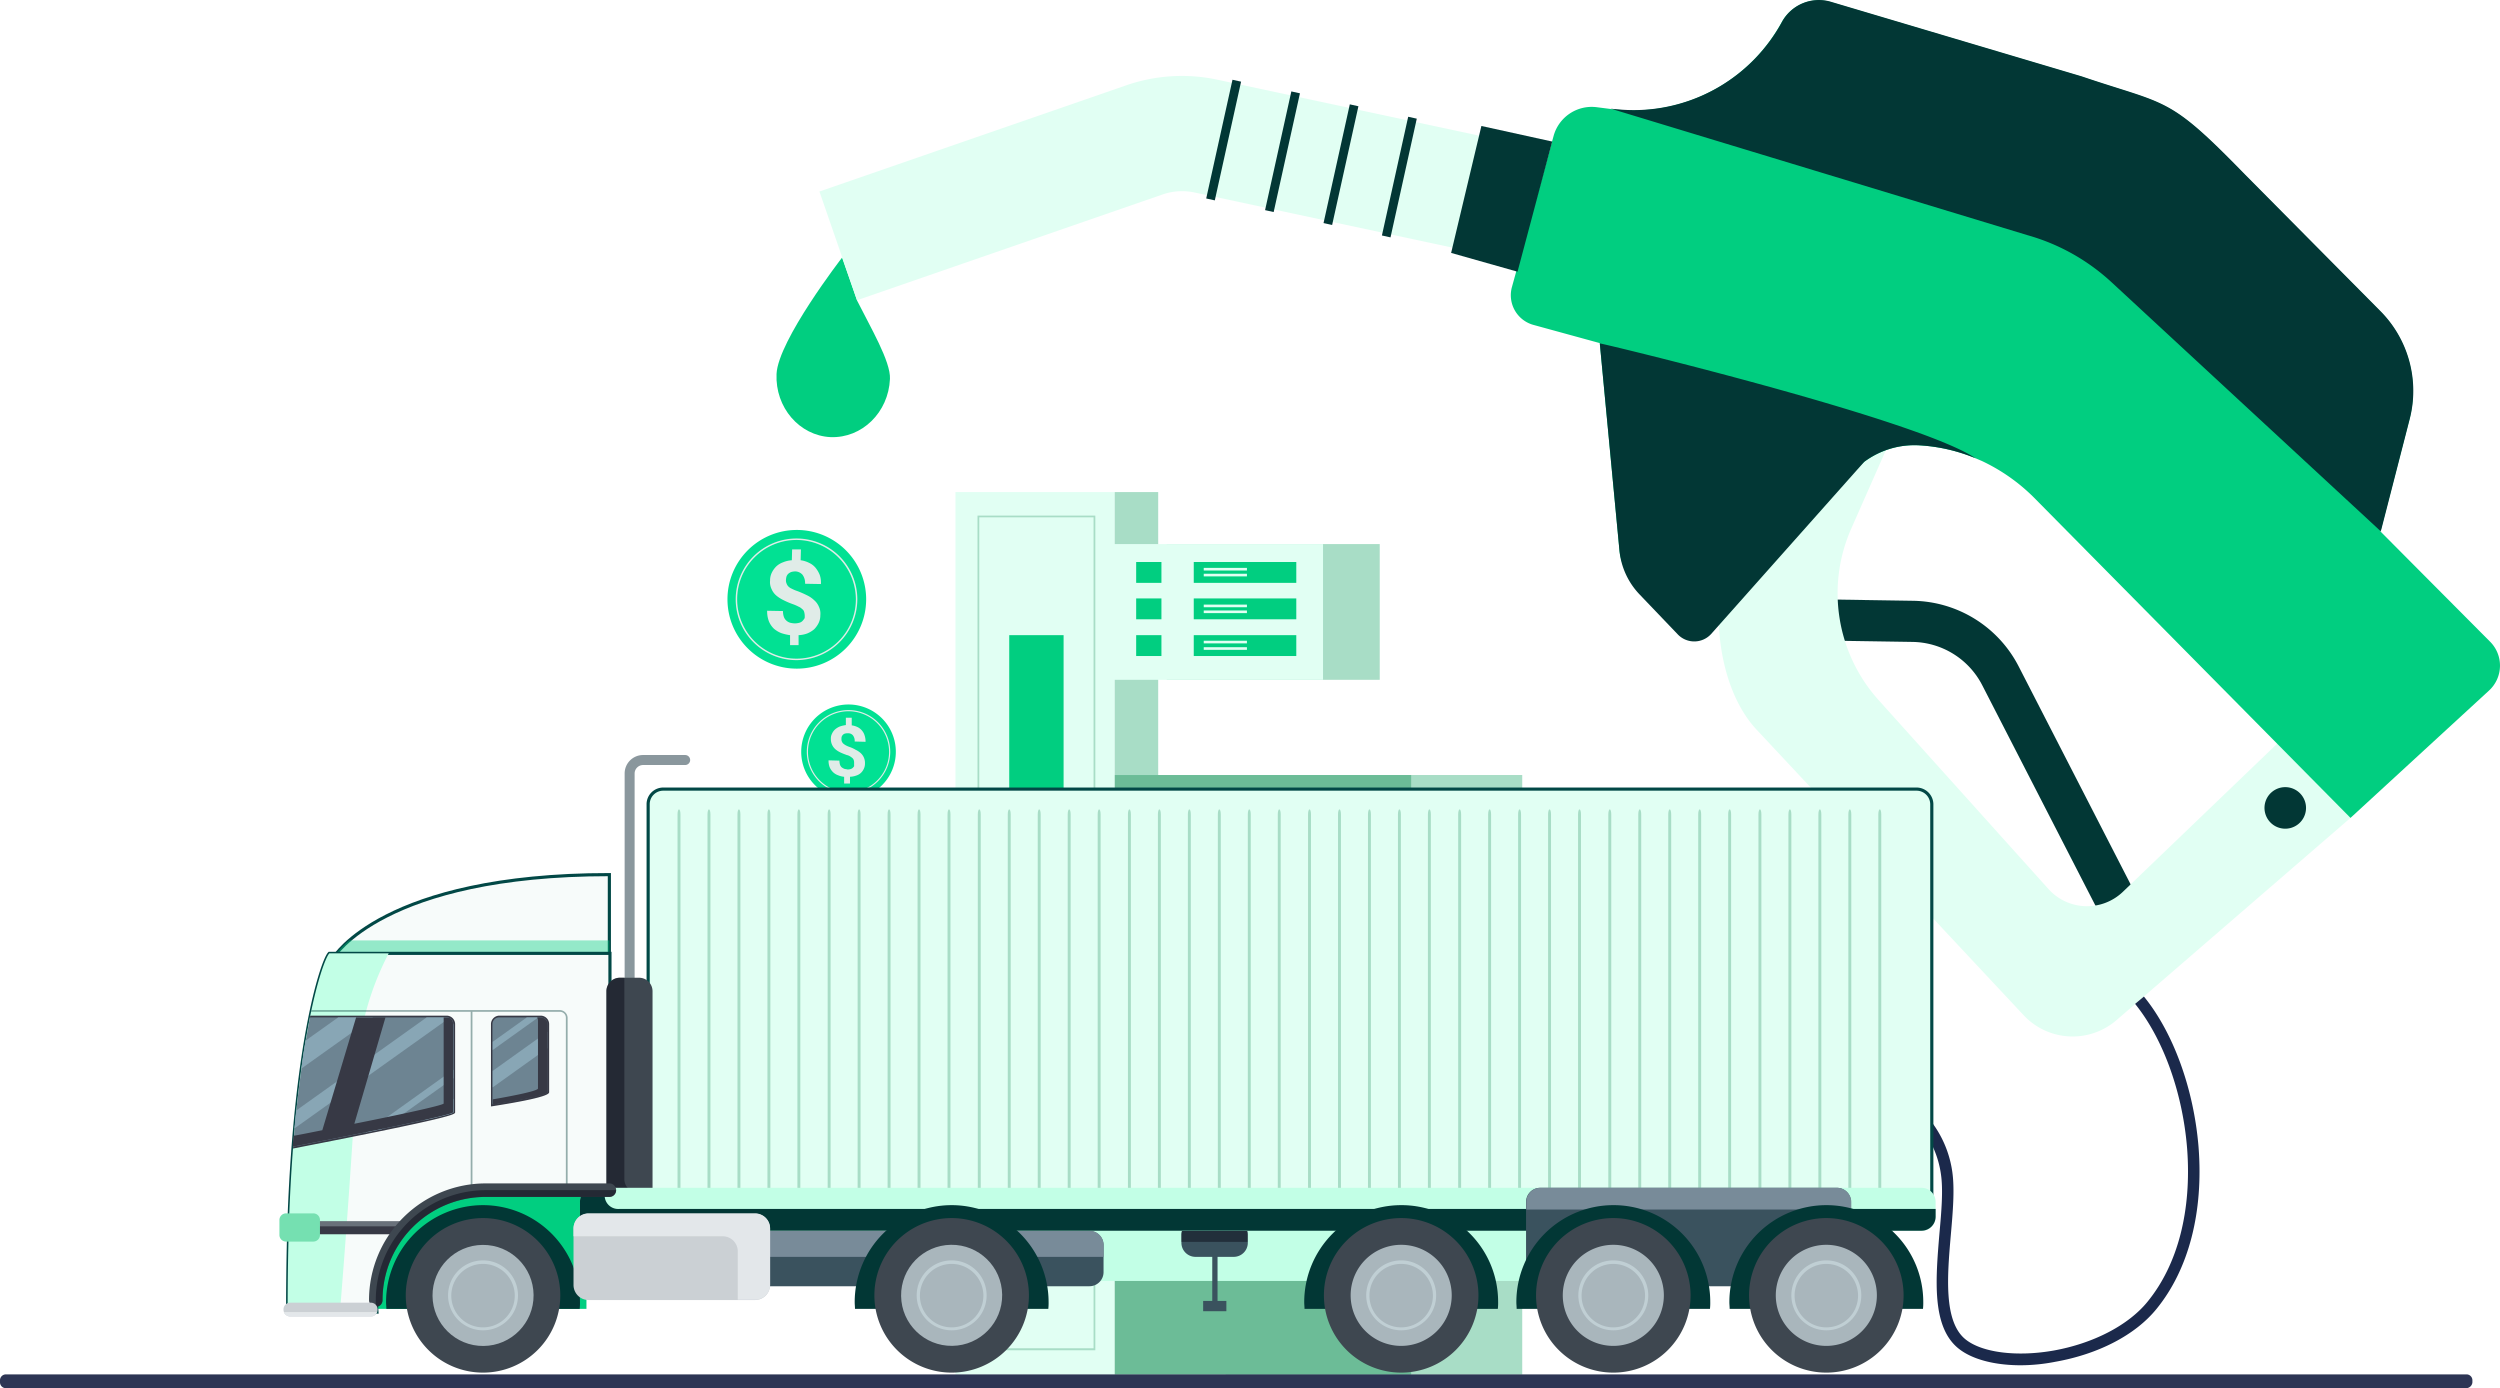 <svg xmlns="http://www.w3.org/2000/svg" width="791.46" height="439.479" viewBox="0 0 791.46 439.479">
  <g id="Slash_Your_Fuel_Costs_Dramatically" data-name="Slash Your Fuel Costs Dramatically" transform="translate(-114 -303.921)">
    <g id="Group_921" data-name="Group 921" transform="translate(416.487 459.703)">
      <g id="Group_920" data-name="Group 920" transform="translate(0)">
        <rect id="Rectangle_327" data-name="Rectangle 327" width="93.853" height="189.845" transform="translate(85.574 89.574)" fill="#a8ddc6"/>
        <rect id="Rectangle_328" data-name="Rectangle 328" width="50.414" height="279.419" fill="#e1fff3"/>
        <rect id="Rectangle_329" data-name="Rectangle 329" width="93.853" height="189.845" transform="translate(50.414 89.574)" fill="#6cbc97"/>
        <rect id="Rectangle_330" data-name="Rectangle 330" width="13.766" height="89.574" transform="translate(50.414)" fill="#a8ddc6"/>
        <rect id="Rectangle_331" data-name="Rectangle 331" width="67.436" height="42.973" transform="translate(66.878 16.464)" fill="#a8ddc6"/>
        <rect id="Rectangle_332" data-name="Rectangle 332" width="67.436" height="42.973" transform="translate(48.926 16.464)" fill="#e1fff3"/>
        <rect id="Rectangle_333" data-name="Rectangle 333" width="32.462" height="6.604" transform="translate(75.436 22.138)" fill="#01ce80"/>
        <rect id="Rectangle_334" data-name="Rectangle 334" width="7.999" height="6.604" transform="translate(57.205 22.138)" fill="#01ce80"/>
        <rect id="Rectangle_335" data-name="Rectangle 335" width="7.999" height="6.604" transform="translate(57.205 33.672)" fill="#01ce80"/>
        <rect id="Rectangle_336" data-name="Rectangle 336" width="7.999" height="6.604" transform="translate(57.205 45.299)" fill="#01ce80"/>
        <rect id="Rectangle_337" data-name="Rectangle 337" width="32.462" height="6.604" transform="translate(75.436 33.672)" fill="#01ce80"/>
        <rect id="Rectangle_338" data-name="Rectangle 338" width="32.462" height="6.604" transform="translate(75.436 45.299)" fill="#01ce80"/>
        <rect id="Rectangle_339" data-name="Rectangle 339" width="17.208" height="86.504" transform="translate(17.022 45.299)" fill="#01ce80"/>
        <g id="Group_919" data-name="Group 919" transform="translate(6.976 7.441)">
          <path id="Path_2387" data-name="Path 2387" d="M484,743.657H446.7V479.4H484Zm-36.741-.651h36.183V479.958H447.258Z" transform="translate(-446.7 -479.4)" fill="#a8ddc6"/>
        </g>
      </g>
      <rect id="Rectangle_340" data-name="Rectangle 340" width="13.673" height="0.837" transform="translate(78.598 23.998)" fill="#e1fff3"/>
      <rect id="Rectangle_341" data-name="Rectangle 341" width="13.673" height="0.837" transform="translate(78.598 25.858)" fill="#e1fff3"/>
      <rect id="Rectangle_342" data-name="Rectangle 342" width="13.673" height="0.837" transform="translate(78.598 35.625)" fill="#e1fff3"/>
      <rect id="Rectangle_343" data-name="Rectangle 343" width="13.673" height="0.837" transform="translate(78.598 37.485)" fill="#e1fff3"/>
      <rect id="Rectangle_344" data-name="Rectangle 344" width="13.673" height="0.837" transform="translate(78.598 49.112)" fill="#e1fff3"/>
      <rect id="Rectangle_345" data-name="Rectangle 345" width="13.673" height="0.837" transform="translate(78.598 47.066)" fill="#e1fff3"/>
    </g>
    <g id="Group_926" data-name="Group 926" transform="translate(359.82 303.921)">
      <path id="Path_2388" data-name="Path 2388" d="M378.3,428.434c.465-10.6,20.742-36.834,20.742-36.834s4.651,13.3,4.744,13.58c4.186,8.371,10.7,19.347,10.418,24.835-.465,10.6-8.836,18.789-18.789,18.417C385.554,447.967,377.833,439.038,378.3,428.434Z" transform="translate(-378.279 -310.045)" fill="#01ce80"/>
      <g id="Group_925" data-name="Group 925" transform="translate(13.6)">
        <g id="Group_923" data-name="Group 923" transform="translate(0 24.04)">
          <g id="Group_922" data-name="Group 922">
            <path id="Path_2389" data-name="Path 2389" d="M404.806,400.769,392.9,366.353l97.015-33.579a53.844,53.844,0,0,1,29.207-1.767l104.829,22.417-7.627,35.625L511.495,366.632a18.919,18.919,0,0,0-9.674.558Z" transform="translate(-392.9 -329.766)" fill="#e1fff3"/>
          </g>
        </g>
        <g id="Group_924" data-name="Group 924" transform="translate(310.3 189.639)">
          <path id="Path_2390" data-name="Path 2390" d="M821,606.49l-36.648-71.343a25.244,25.244,0,0,0-22.231-13.766l-35.625-.558.186-13.022,35.625.558a38.254,38.254,0,0,1,33.579,20.835l36.648,71.343Z" transform="translate(-726.5 -507.8)" fill="#023735"/>
        </g>
        <path id="Path_2391" data-name="Path 2391" d="M898.978,573.395l-74.04,63.995a21.234,21.234,0,0,1-29.486-1.581L710.993,545.49c-17.58-18.789-15.906-63.53,4.651-78.877L752.85,454.8l-11.906,26.975A50.607,50.607,0,0,0,749.5,536l53.856,59.9a16.413,16.413,0,0,0,23.626.837L876,549.676Z" transform="translate(-414.274 -314.459)" fill="#e1fff3"/>
        <path id="Path_2392" data-name="Path 2392" d="M885.539,575.243a6.577,6.577,0,1,1,2.6,8.93A6.59,6.59,0,0,1,885.539,575.243Z" transform="translate(-427.251 -322.633)" fill="#023735"/>
        <path id="Path_2393" data-name="Path 2393" d="M937.851,522.588l-43.81,40.276L793.863,461.477a58.576,58.576,0,0,0-16.557-11.627l-1.953-.837h0a54.445,54.445,0,0,0-17.673-4.093,26.69,26.69,0,0,0-17.58,5.209l-54.693,50.042-15.161-9.581a16.87,16.87,0,0,1-7.627-12.371l-6.232-65.669-21.021-5.767a9.738,9.738,0,0,1-6.79-12l13.208-47.9a12.518,12.518,0,0,1,13.58-9.023l4.372.558a63.069,63.069,0,0,0,7.162.465,53.56,53.56,0,0,0,47.066-27.9A13.308,13.308,0,0,1,729.4,304.56l79.435,23.626c27.44,9.3,27.254,5.953,51.624,30.974l42.88,43.252a35.843,35.843,0,0,1,9.3,34.509l-9.115,35.253,34.6,34.788A10.715,10.715,0,0,1,937.851,522.588Z" transform="translate(-409.337 -303.928)" fill="#01ce80"/>
        <path id="Path_2394" data-name="Path 2394" d="M906.18,471.516l-.186.558.558.558-85.76-79.342a65.239,65.239,0,0,0-26.509-14.882L662.2,338.317a63.071,63.071,0,0,0,7.162.465,53.56,53.56,0,0,0,47.066-27.9,13.308,13.308,0,0,1,15.441-6.418L811.3,328.086c27.44,9.3,27.254,5.953,51.624,30.974l42.88,43.252a35.843,35.843,0,0,1,9.3,34.509Z" transform="translate(-411.709 -303.921)" fill="#023735"/>
        <path id="Path_2395" data-name="Path 2395" d="M617.481,346.8l22.417,4.93-10.976,41.206L607.9,386.983Z" transform="translate(-407.917 -306.916)" fill="#023735"/>
        <rect id="Rectangle_346" data-name="Rectangle 346" width="2.79" height="38.508" transform="matrix(0.976, 0.216, -0.216, 0.976, 186.389, 36.966)" fill="#023735"/>
        <rect id="Rectangle_347" data-name="Rectangle 347" width="2.79" height="38.508" transform="matrix(0.976, 0.216, -0.216, 0.976, 167.906, 33.037)" fill="#023735"/>
        <rect id="Rectangle_348" data-name="Rectangle 348" width="2.79" height="38.508" transform="matrix(0.976, 0.216, -0.216, 0.976, 149.399, 28.943)" fill="#023735"/>
        <rect id="Rectangle_349" data-name="Rectangle 349" width="2.79" height="38.508" transform="matrix(0.976, 0.216, -0.216, 0.976, 130.766, 25.25)" fill="#023735"/>
        <path id="Path_2396" data-name="Path 2396" d="M777.467,457.169a54.445,54.445,0,0,0-17.673-4.093,26.69,26.69,0,0,0-17.58,5.209l-48.461,54.507a7.226,7.226,0,0,1-10.511.186l-12.185-12.743a23.323,23.323,0,0,1-6.325-13.766L658.5,420.8C658.593,420.614,758.957,444.7,777.467,457.169Z" transform="translate(-411.451 -312.084)" fill="#023735"/>
      </g>
    </g>
    <g id="Group_939" data-name="Group 939" transform="translate(343.283 471.702)">
      <g id="Group_930" data-name="Group 930" transform="translate(1.023)">
        <g id="Group_929" data-name="Group 929">
          <path id="Path_2397" data-name="Path 2397" d="M361.6,506.252A21.952,21.952,0,1,1,383.552,528.2,21.933,21.933,0,0,1,361.6,506.252Z" transform="translate(-361.6 -484.3)" fill="#01e193"/>
          <g id="Group_927" data-name="Group 927" transform="translate(2.604 2.697)">
            <path id="Path_2398" data-name="Path 2398" d="M383.654,525.708a19.254,19.254,0,1,1,19.254-19.254A19.293,19.293,0,0,1,383.654,525.708Zm0-38.043a18.789,18.789,0,1,0,18.789,18.789A18.856,18.856,0,0,0,383.654,487.665Z" transform="translate(-364.4 -487.2)" fill="#e0ece8"/>
          </g>
          <g id="Group_928" data-name="Group 928" transform="translate(12.557 6.139)">
            <path id="Path_2399" data-name="Path 2399" d="M387.006,511.922a4.712,4.712,0,0,0-.186-1.209,1.573,1.573,0,0,0-.651-.93,3.344,3.344,0,0,0-1.116-.744,14.754,14.754,0,0,0-1.674-.744,23.427,23.427,0,0,1-3.07-1.3,11.122,11.122,0,0,1-2.325-1.488,5.546,5.546,0,0,1-1.488-2.046,5.02,5.02,0,0,1-.465-2.7,5.538,5.538,0,0,1,.558-2.511,7.449,7.449,0,0,1,1.4-1.953,6.3,6.3,0,0,1,2.139-1.3,8.768,8.768,0,0,1,2.79-.651l.093-3.442h2.79l-.093,3.442a8.322,8.322,0,0,1,2.7.837,5.768,5.768,0,0,1,2.046,1.581,8.8,8.8,0,0,1,1.3,2.232,7.238,7.238,0,0,1,.372,2.883l-5.023-.093a4.269,4.269,0,0,0-.837-2.883,3.156,3.156,0,0,0-2.232-1.023,4.848,4.848,0,0,0-1.3.186,3.1,3.1,0,0,0-.93.558,2.2,2.2,0,0,0-.558.837,4.668,4.668,0,0,0-.186,1.116,2.359,2.359,0,0,0,.186,1.116,2.479,2.479,0,0,0,.558.93,3.345,3.345,0,0,0,1.116.744,11.232,11.232,0,0,0,1.767.744,31.369,31.369,0,0,1,2.977,1.3,8.53,8.53,0,0,1,2.325,1.581,5.546,5.546,0,0,1,1.488,2.046,5.019,5.019,0,0,1,.465,2.7,5.538,5.538,0,0,1-.558,2.511,7.447,7.447,0,0,1-1.4,1.953,8.225,8.225,0,0,1-2.139,1.3,8.753,8.753,0,0,1-2.79.558v3.163h-2.7v-3.163a15.144,15.144,0,0,1-2.79-.651,8.133,8.133,0,0,1-2.325-1.4,6.87,6.87,0,0,1-1.581-2.325,9.012,9.012,0,0,1-.558-3.349l5.023.093a5.227,5.227,0,0,0,.279,1.86,2.833,2.833,0,0,0,.837,1.209,3.064,3.064,0,0,0,1.209.651,7.185,7.185,0,0,0,1.4.186,5.629,5.629,0,0,0,1.4-.186,2.217,2.217,0,0,0,1.023-.558,5.11,5.11,0,0,0,.651-.837C387.006,512.759,387.006,512.387,387.006,511.922Z" transform="translate(-375.1 -490.9)" fill="#e0ece8"/>
          </g>
        </g>
      </g>
      <g id="Group_934" data-name="Group 934" transform="translate(24.37 55.251)">
        <g id="Group_933" data-name="Group 933">
          <path id="Path_2400" data-name="Path 2400" d="M386.7,558.675a14.976,14.976,0,1,1,14.976,14.976A14.966,14.966,0,0,1,386.7,558.675Z" transform="translate(-386.7 -543.7)" fill="#01e193"/>
          <g id="Group_931" data-name="Group 931" transform="translate(1.767 1.767)">
            <path id="Path_2401" data-name="Path 2401" d="M401.808,572.016a13.208,13.208,0,1,1,13.208-13.208A13.259,13.259,0,0,1,401.808,572.016Zm0-26.044a12.836,12.836,0,1,0,12.836,12.836A12.862,12.862,0,0,0,401.808,545.972Z" transform="translate(-388.6 -545.6)" fill="#e0ece8"/>
          </g>
          <g id="Group_932" data-name="Group 932" transform="translate(8.65 4.186)">
            <path id="Path_2402" data-name="Path 2402" d="M404.092,562.524a2.575,2.575,0,0,0-.093-.837,1.5,1.5,0,0,0-.372-.651,5.163,5.163,0,0,0-.744-.558,3.1,3.1,0,0,0-1.116-.465c-.744-.279-1.488-.558-2.046-.837a6.621,6.621,0,0,1-1.581-1.023,4.2,4.2,0,0,1-1.4-3.256,3.185,3.185,0,0,1,.372-1.674,4.193,4.193,0,0,1,.93-1.3,5.805,5.805,0,0,1,1.488-.93,10.046,10.046,0,0,1,1.953-.465V548.2h1.86v2.418a6.174,6.174,0,0,1,1.86.558,4.118,4.118,0,0,1,1.4,1.116,4.286,4.286,0,0,1,.837,1.581,6.183,6.183,0,0,1,.279,1.953l-3.442-.093a2.881,2.881,0,0,0-.558-1.953,1.916,1.916,0,0,0-1.581-.651,2.869,2.869,0,0,0-.93.093,1.5,1.5,0,0,0-.651.372,1.947,1.947,0,0,0-.372.558,2.048,2.048,0,0,0-.093.744,1.813,1.813,0,0,0,.093.744,2.332,2.332,0,0,0,.372.651,5.157,5.157,0,0,0,.744.558,7.524,7.524,0,0,0,1.209.558,10.426,10.426,0,0,1,2.046.93,6.622,6.622,0,0,1,1.581,1.023,4.2,4.2,0,0,1,1.4,3.256,3.775,3.775,0,0,1-.372,1.767,4.193,4.193,0,0,1-.93,1.3,3.88,3.88,0,0,1-1.488.837,6.08,6.08,0,0,1-1.953.372v2.139h-1.86V566.9a6.075,6.075,0,0,1-1.86-.465,4.45,4.45,0,0,1-1.581-.93,4.864,4.864,0,0,1-1.116-1.581,5.629,5.629,0,0,1-.372-2.232l3.442.093a4.848,4.848,0,0,0,.186,1.3,1.891,1.891,0,0,0,.558.837,3.768,3.768,0,0,0,.837.465c.279.093.651.093.93.186a2.869,2.869,0,0,0,.93-.093,1.869,1.869,0,0,0,.744-.372,2.468,2.468,0,0,0,.465-.558C404.092,563.083,404.092,562.8,404.092,562.524Z" transform="translate(-396 -548.2)" fill="#e0ece8"/>
          </g>
        </g>
      </g>
      <g id="Group_938" data-name="Group 938" transform="translate(0 99.341)">
        <g id="Group_937" data-name="Group 937">
          <path id="Path_2403" data-name="Path 2403" d="M360.5,601.239a10.139,10.139,0,1,1,10.139,10.139A10.163,10.163,0,0,1,360.5,601.239Z" transform="translate(-360.5 -591.1)" fill="#ffb600"/>
          <g id="Group_935" data-name="Group 935" transform="translate(1.302 1.302)">
            <path id="Path_2404" data-name="Path 2404" d="M370.736,610.173a8.836,8.836,0,1,1,8.836-8.836A8.832,8.832,0,0,1,370.736,610.173Zm0-17.58a8.65,8.65,0,1,0,8.65,8.65A8.694,8.694,0,0,0,370.736,592.593Z" transform="translate(-361.9 -592.5)" fill="#ff9f00"/>
          </g>
          <g id="Group_936" data-name="Group 936" transform="translate(5.674 2.697)">
            <path id="Path_2405" data-name="Path 2405" d="M372.274,603.767a1.18,1.18,0,0,0-.093-.558c-.093-.186-.186-.279-.279-.465a2.031,2.031,0,0,0-.465-.372,5.475,5.475,0,0,1-.744-.372,10.834,10.834,0,0,1-1.4-.558,4.674,4.674,0,0,1-1.116-.744,2.127,2.127,0,0,1-.651-.93,1.774,1.774,0,0,1-.186-1.209,2.21,2.21,0,0,1,.279-1.116,3.339,3.339,0,0,1,.651-.93,3.841,3.841,0,0,1,1.023-.651,2.97,2.97,0,0,1,1.3-.279V594h1.3v1.581a4.6,4.6,0,0,1,1.209.372,3.642,3.642,0,0,1,.93.744,2.217,2.217,0,0,1,.558,1.023,5.49,5.49,0,0,1,.186,1.3H372.46a1.819,1.819,0,0,0-.372-1.3,1.494,1.494,0,0,0-1.023-.465,1.379,1.379,0,0,0-.651.093c-.186.093-.279.186-.465.279-.093.093-.186.279-.279.372a1.011,1.011,0,0,0-.093.465.7.7,0,0,0,.093.465,1.286,1.286,0,0,0,.279.372,2.032,2.032,0,0,0,.465.372c.186.093.465.186.837.372a9.387,9.387,0,0,1,1.4.651,7.761,7.761,0,0,1,1.116.744,2.126,2.126,0,0,1,.651.93,1.774,1.774,0,0,1,.186,1.209,2.575,2.575,0,0,1-.279,1.209,3.34,3.34,0,0,1-.651.93,2.217,2.217,0,0,1-1.023.558,2.971,2.971,0,0,1-1.3.279v1.488h-1.3v-1.488c-.465-.093-.837-.186-1.3-.279a6.939,6.939,0,0,1-1.116-.651,4.131,4.131,0,0,1-.744-1.023,3.856,3.856,0,0,1-.279-1.488h2.325a2.065,2.065,0,0,0,.093.837.854.854,0,0,0,.372.558.8.8,0,0,0,.558.279,1.583,1.583,0,0,0,.651.093,1.379,1.379,0,0,0,.651-.093,2.033,2.033,0,0,0,.465-.279c.093-.093.186-.279.279-.372C372.181,604.139,372.181,603.953,372.274,603.767Z" transform="translate(-366.6 -594)" fill="#ff9f00"/>
          </g>
        </g>
      </g>
    </g>
    <path id="Path_2406" data-name="Path 2406" d="M719.7,663.5a6.6,6.6,0,1,1,6.6,6.6A6.63,6.63,0,0,1,719.7,663.5Z" transform="translate(-42.305 -24.654)" fill="#1b294b" opacity="0.5"/>
    <g id="Group_940" data-name="Group 940" transform="translate(715.625 619.41)">
      <path id="Path_2407" data-name="Path 2407" d="M798.936,759.835c-8.278,0-15.441-1.86-19.719-5.3-8.557-6.883-7.255-21.859-6.046-36.462.651-7.069,1.209-13.859.465-18.789A30.9,30.9,0,0,0,760.8,678.353l1.86-3.163a34.012,34.012,0,0,1,14.6,23.533c.744,5.395.186,12.278-.465,19.626-1.116,12.929-2.418,27.626,4.651,33.3,5.209,4.186,16.185,5.581,27.812,3.535,12.557-2.232,23.719-8,29.765-15.441,9.674-11.813,14.045-29.021,12.557-48.554-1.4-17.58-7.534-34.695-16.464-45.764l2.79-2.325c9.395,11.534,15.813,29.393,17.3,47.717,1.581,20.463-3.07,38.6-13.3,51.159-6.7,8.278-18.417,14.324-32,16.743A57.8,57.8,0,0,1,798.936,759.835Z" transform="translate(-760.8 -643.1)" fill="#1b294b"/>
    </g>
    <g id="Group_945" data-name="Group 945" transform="translate(690.325 629.642)">
      <path id="Path_2408" data-name="Path 2408" d="M750.9,662.844v.744a8.781,8.781,0,0,1-2.139,5.023l-.186.186a8.6,8.6,0,0,1-4.186,2.418c-.279.093-.558.093-.837.186a.839.839,0,0,0-.465.093h-.837a4.532,4.532,0,0,1-1.116-.093h-.186a8.623,8.623,0,0,1-7.348-8.557,10.243,10.243,0,0,1,.186-1.674,9.5,9.5,0,0,1,1.023-2.7,8.642,8.642,0,0,1,7.534-4.372,8.877,8.877,0,0,1,7.627,4.465A11.033,11.033,0,0,1,750.9,662.844Z" transform="translate(-733.6 -654.1)" fill="#1b294b"/>
      <g id="Group_944" data-name="Group 944" transform="translate(0.186 3.369)">
        <g id="Group_943" data-name="Group 943">
          <g id="Group_941" data-name="Group 941" transform="translate(0 1.096)">
            <path id="Path_2409" data-name="Path 2409" d="M740.218,660.76l-.093.279h0v.093h0l-.837,2.325h-.093l-1.581-.558-1.488-.465-.186-.093-1.209-.372-.186-.093-.744-.279a9.5,9.5,0,0,1,1.023-2.7l.651.186.186.093,1.209.372.186.093,1.488.558Z" transform="translate(-733.8 -658.9)" fill="#bad7fd"/>
          </g>
          <g id="Group_942" data-name="Group 942" transform="translate(11.069 14.583)">
            <path id="Path_2410" data-name="Path 2410" d="M752.118,681.957l-2.139-5.86a2.062,2.062,0,0,0-1.581-1.3l-2.7-.372.186-1.023,2.7.372A3.089,3.089,0,0,1,751,675.725l2.139,5.86Z" transform="translate(-745.7 -673.4)" fill="#25468f"/>
          </g>
          <path id="Path_2411" data-name="Path 2411" d="M758.383,680.2l-6.325,4.186a1.7,1.7,0,0,1-2.232-.372l-5.674-7.813c-1.209-1.581-.651-5.023,1.116-6.046l2.977-.558-1.209,1.953a3.793,3.793,0,0,0,.186,4.279l3.535,5.116a1.221,1.221,0,0,0,1.767.279l4.186-3.163Z" transform="translate(-734.478 -658.551)" fill="#99aef9"/>
          <path id="Path_2412" data-name="Path 2412" d="M757.392,680.185a.53.53,0,1,1,.093.744A.563.563,0,0,1,757.392,680.185Z" transform="translate(-735.441 -659.277)" fill="#ff912b"/>
          <path id="Path_2413" data-name="Path 2413" d="M761.9,676.684l-3.721,2.7-6.79-8.743a3.238,3.238,0,0,0-1.209-1.023.325.325,0,0,0-.186-.093h0a5.376,5.376,0,0,0-1.3-.465,2.439,2.439,0,0,0-1.4.186l-4.651,3.349-1.116-.93a1.494,1.494,0,0,1-.465-1.023l.186-5.116-1.581-.651a.753.753,0,0,1-.372-1.023l1.488-3.535a.949.949,0,0,1,1.116-.558l.372.093a1.18,1.18,0,0,0,.558.093,4.29,4.29,0,0,0,3.907-1.674,1.055,1.055,0,0,1,1.209-.372l5.86,2.6c2.046.93,2.046.744,3.721,2.883l2.883,3.721a2.738,2.738,0,0,1,.372,2.79l-1.023,2.6,2.325,2.977A.882.882,0,0,1,761.9,676.684Z" transform="translate(-734.179 -657.729)" fill="#ff912b"/>
          <path id="Path_2414" data-name="Path 2414" d="M759.987,672.4h0l-5.86-6.883a5.154,5.154,0,0,0-1.86-1.4l-9.767-4.372a1.18,1.18,0,0,0,.558.093,4.29,4.29,0,0,0,3.907-1.674,1.055,1.055,0,0,1,1.209-.372l5.86,2.6c2.046.93,2.046.744,3.721,2.883L760.638,667a2.738,2.738,0,0,1,.372,2.79Z" transform="translate(-734.408 -657.721)" fill="#f67b0e"/>
          <path id="Path_2415" data-name="Path 2415" d="M738.916,660l1.674.651-1.209,3.069-1.581-.651Z" transform="translate(-734.079 -657.881)" fill="#7ea8e6"/>
          <rect id="Rectangle_350" data-name="Rectangle 350" width="0.186" height="2.976" transform="translate(3.068 1.712) rotate(19.64)" fill="#7ea8e6"/>
          <rect id="Rectangle_351" data-name="Rectangle 351" width="0.186" height="2.976" transform="translate(1.736 1.236) rotate(19.542)" fill="#7ea8e6"/>
          <path id="Path_2416" data-name="Path 2416" d="M750.223,670.1a5.377,5.377,0,0,0-1.3-.465,2.439,2.439,0,0,0-1.4.186l-4.279,3.721a.589.589,0,0,1-.837-.093l-.837-1.116a1.624,1.624,0,0,1-.372-1.116l.186-5.116S748.92,668.89,750.223,670.1Z" transform="translate(-734.317 -658.307)" fill="#f67b0e"/>
        </g>
      </g>
    </g>
    <path id="Path_2417" data-name="Path 2417" d="M894.773,776.072H115.86a1.866,1.866,0,0,1-1.86-1.86v-.651a1.866,1.866,0,0,1,1.86-1.86H894.866a1.866,1.866,0,0,1,1.86,1.86v.651A2.014,2.014,0,0,1,894.773,776.072Z" transform="translate(0 -32.672)" fill="#2d3554"/>
    <g id="Group_973" data-name="Group 973" transform="translate(202.458 542.951)">
      <rect id="Rectangle_352" data-name="Rectangle 352" width="368.993" height="32.183" transform="translate(141.849 134.315)" fill="#c2ffe6"/>
      <g id="Group_946" data-name="Group 946" transform="translate(285.558 147.43)">
        <path id="Path_2418" data-name="Path 2418" d="M537.122,726.376a4.466,4.466,0,0,1-4.465,4.465H520.565a4.466,4.466,0,0,1-4.465-4.465v-2.511a4.466,4.466,0,0,1,4.465-4.465h12.092a4.466,4.466,0,0,1,4.465,4.465Z" transform="translate(-516.1 -719.4)" fill="#3a525e"/>
        <path id="Path_2419" data-name="Path 2419" d="M528.274,745.97a.834.834,0,0,1-.837.837h0a.834.834,0,0,1-.837-.837V726.437a.834.834,0,0,1,.837-.837h0a.834.834,0,0,1,.837.837Z" transform="translate(-516.833 -719.833)" fill="#3a525e"/>
        <rect id="Rectangle_353" data-name="Rectangle 353" width="7.348" height="3.256" transform="translate(6.883 25.393)" fill="#3a525e"/>
        <path id="Path_2420" data-name="Path 2420" d="M532.657,719.5H520.565a4.466,4.466,0,0,0-4.465,4.465V726.1h20.929v-2.139A4.276,4.276,0,0,0,532.657,719.5Z" transform="translate(-516.1 -719.407)" fill="#0b0d19" opacity="0.5"/>
      </g>
      <path id="Path_2421" data-name="Path 2421" d="M740.985,704.489a4.8,4.8,0,0,1-4.837,4.837H339.437a4.863,4.863,0,0,1-4.837-4.837V577.244a4.784,4.784,0,0,1,4.837-4.744H736.148a4.845,4.845,0,0,1,4.837,4.744Z" transform="translate(-217.865 -561.71)" fill="#e1fff3" stroke="#024846" stroke-miterlimit="10" stroke-width="1"/>
      <path id="Path_2422" data-name="Path 2422" d="M345.53,701.716c0,.837-.186,1.581-.465,1.581h0c-.279,0-.465-.744-.465-1.581V580.981c0-.837.186-1.581.465-1.581h0c.279,0,.465.744.465,1.581Z" transform="translate(-218.564 -562.192)" fill="#a8ddc6"/>
      <path id="Path_2423" data-name="Path 2423" d="M355.73,701.716c0,.837-.186,1.581-.465,1.581h0c-.279,0-.465-.744-.465-1.581V580.981c0-.837.186-1.581.465-1.581h0c.279,0,.465.744.465,1.581Z" transform="translate(-219.276 -562.192)" fill="#a8ddc6"/>
      <path id="Path_2424" data-name="Path 2424" d="M365.93,701.716c0,.837-.186,1.581-.465,1.581h0c-.279,0-.465-.744-.465-1.581V580.981c0-.837.186-1.581.465-1.581h0c.279,0,.465.744.465,1.581Z" transform="translate(-219.989 -562.192)" fill="#a8ddc6"/>
      <path id="Path_2425" data-name="Path 2425" d="M376.13,701.716c0,.837-.186,1.581-.465,1.581h0c-.279,0-.465-.744-.465-1.581V580.981c0-.837.186-1.581.465-1.581h0c.279,0,.465.744.465,1.581Z" transform="translate(-220.701 -562.192)" fill="#a8ddc6"/>
      <path id="Path_2426" data-name="Path 2426" d="M386.33,701.716c0,.837-.186,1.581-.465,1.581h0c-.279,0-.465-.744-.465-1.581V580.981c0-.837.186-1.581.465-1.581h0c.279,0,.465.744.465,1.581Z" transform="translate(-221.414 -562.192)" fill="#a8ddc6"/>
      <path id="Path_2427" data-name="Path 2427" d="M396.63,701.716c0,.837-.186,1.581-.465,1.581h0c-.279,0-.465-.744-.465-1.581V580.981c0-.837.186-1.581.465-1.581h0c.279,0,.465.744.465,1.581Z" transform="translate(-222.133 -562.192)" fill="#a8ddc6"/>
      <path id="Path_2428" data-name="Path 2428" d="M406.83,701.716c0,.837-.186,1.581-.465,1.581h0c-.279,0-.465-.744-.465-1.581V580.981c0-.837.186-1.581.465-1.581h0c.279,0,.465.744.465,1.581Z" transform="translate(-222.845 -562.192)" fill="#a8ddc6"/>
      <path id="Path_2429" data-name="Path 2429" d="M417.03,701.716c0,.837-.186,1.581-.465,1.581h0c-.279,0-.465-.744-.465-1.581V580.981c0-.837.186-1.581.465-1.581h0c.279,0,.465.744.465,1.581Z" transform="translate(-223.558 -562.192)" fill="#a8ddc6"/>
      <path id="Path_2430" data-name="Path 2430" d="M427.23,701.716c0,.837-.186,1.581-.465,1.581h0c-.279,0-.465-.744-.465-1.581V580.981c0-.837.186-1.581.465-1.581h0c.279,0,.465.744.465,1.581Z" transform="translate(-224.27 -562.192)" fill="#a8ddc6"/>
      <path id="Path_2431" data-name="Path 2431" d="M437.43,701.716c0,.837-.186,1.581-.465,1.581h0c-.279,0-.465-.744-.465-1.581V580.981c0-.837.186-1.581.465-1.581h0c.279,0,.465.744.465,1.581Z" transform="translate(-224.983 -562.192)" fill="#a8ddc6"/>
      <path id="Path_2432" data-name="Path 2432" d="M447.73,701.716c0,.837-.186,1.581-.465,1.581h0c-.279,0-.465-.744-.465-1.581V580.981c0-.837.186-1.581.465-1.581h0c.279,0,.465.744.465,1.581Z" transform="translate(-225.702 -562.192)" fill="#a8ddc6"/>
      <path id="Path_2433" data-name="Path 2433" d="M457.93,701.716c0,.837-.186,1.581-.465,1.581h0c-.279,0-.465-.744-.465-1.581V580.981c0-.837.186-1.581.465-1.581h0c.279,0,.465.744.465,1.581Z" transform="translate(-226.414 -562.192)" fill="#a8ddc6"/>
      <path id="Path_2434" data-name="Path 2434" d="M468.13,701.716c0,.837-.186,1.581-.465,1.581h0c-.279,0-.465-.744-.465-1.581V580.981c0-.837.186-1.581.465-1.581h0c.279,0,.465.744.465,1.581Z" transform="translate(-227.127 -562.192)" fill="#a8ddc6"/>
      <path id="Path_2435" data-name="Path 2435" d="M478.33,701.716c0,.837-.186,1.581-.465,1.581h0c-.279,0-.465-.744-.465-1.581V580.981c0-.837.186-1.581.465-1.581h0c.279,0,.465.744.465,1.581Z" transform="translate(-227.839 -562.192)" fill="#a8ddc6"/>
      <path id="Path_2436" data-name="Path 2436" d="M488.53,701.716c0,.837-.186,1.581-.465,1.581h0c-.279,0-.465-.744-.465-1.581V580.981c0-.837.186-1.581.465-1.581h0c.279,0,.465.744.465,1.581Z" transform="translate(-228.552 -562.192)" fill="#a8ddc6"/>
      <path id="Path_2437" data-name="Path 2437" d="M498.83,701.716c0,.837-.186,1.581-.465,1.581h0c-.279,0-.465-.744-.465-1.581V580.981c0-.837.186-1.581.465-1.581h0c.279,0,.465.744.465,1.581Z" transform="translate(-229.271 -562.192)" fill="#a8ddc6"/>
      <path id="Path_2438" data-name="Path 2438" d="M509.03,701.716c0,.837-.186,1.581-.465,1.581h0c-.279,0-.465-.744-.465-1.581V580.981c0-.837.186-1.581.465-1.581h0c.279,0,.465.744.465,1.581Z" transform="translate(-229.983 -562.192)" fill="#a8ddc6"/>
      <path id="Path_2439" data-name="Path 2439" d="M519.23,701.716c0,.837-.186,1.581-.465,1.581h0c-.279,0-.465-.744-.465-1.581V580.981c0-.837.186-1.581.465-1.581h0c.279,0,.465.744.465,1.581Z" transform="translate(-230.696 -562.192)" fill="#a8ddc6"/>
      <path id="Path_2440" data-name="Path 2440" d="M529.43,701.716c0,.837-.186,1.581-.465,1.581h0c-.279,0-.465-.744-.465-1.581V580.981c0-.837.186-1.581.465-1.581h0c.279,0,.465.744.465,1.581Z" transform="translate(-231.408 -562.192)" fill="#a8ddc6"/>
      <path id="Path_2441" data-name="Path 2441" d="M539.63,701.716c0,.837-.186,1.581-.465,1.581h0c-.279,0-.465-.744-.465-1.581V580.981c0-.837.186-1.581.465-1.581h0c.279,0,.465.744.465,1.581Z" transform="translate(-232.121 -562.192)" fill="#a8ddc6"/>
      <path id="Path_2442" data-name="Path 2442" d="M549.83,701.716c0,.837-.186,1.581-.465,1.581h0c-.279,0-.465-.744-.465-1.581V580.981c0-.837.186-1.581.465-1.581h0c.279,0,.465.744.465,1.581Z" transform="translate(-232.833 -562.192)" fill="#a8ddc6"/>
      <path id="Path_2443" data-name="Path 2443" d="M560.13,701.716c0,.837-.186,1.581-.465,1.581h0c-.279,0-.465-.744-.465-1.581V580.981c0-.837.186-1.581.465-1.581h0c.279,0,.465.744.465,1.581Z" transform="translate(-233.552 -562.192)" fill="#a8ddc6"/>
      <path id="Path_2444" data-name="Path 2444" d="M570.33,701.716c0,.837-.186,1.581-.465,1.581h0c-.279,0-.465-.744-.465-1.581V580.981c0-.837.186-1.581.465-1.581h0c.279,0,.465.744.465,1.581Z" transform="translate(-234.265 -562.192)" fill="#a8ddc6"/>
      <path id="Path_2445" data-name="Path 2445" d="M580.53,701.716c0,.837-.186,1.581-.465,1.581h0c-.279,0-.465-.744-.465-1.581V580.981c0-.837.186-1.581.465-1.581h0c.279,0,.465.744.465,1.581Z" transform="translate(-234.977 -562.192)" fill="#a8ddc6"/>
      <path id="Path_2446" data-name="Path 2446" d="M590.73,701.716c0,.837-.186,1.581-.465,1.581h0c-.279,0-.465-.744-.465-1.581V580.981c0-.837.186-1.581.465-1.581h0c.279,0,.465.744.465,1.581Z" transform="translate(-235.69 -562.192)" fill="#a8ddc6"/>
      <path id="Path_2447" data-name="Path 2447" d="M600.93,701.716c0,.837-.186,1.581-.465,1.581h0c-.279,0-.465-.744-.465-1.581V580.981c0-.837.186-1.581.465-1.581h0c.279,0,.465.744.465,1.581Z" transform="translate(-236.402 -562.192)" fill="#a8ddc6"/>
      <path id="Path_2448" data-name="Path 2448" d="M611.23,701.716c0,.837-.186,1.581-.465,1.581h0c-.279,0-.465-.744-.465-1.581V580.981c0-.837.186-1.581.465-1.581h0c.279,0,.465.744.465,1.581Z" transform="translate(-237.121 -562.192)" fill="#a8ddc6"/>
      <path id="Path_2449" data-name="Path 2449" d="M621.43,701.716c0,.837-.186,1.581-.465,1.581h0c-.279,0-.465-.744-.465-1.581V580.981c0-.837.186-1.581.465-1.581h0c.279,0,.465.744.465,1.581Z" transform="translate(-237.834 -562.192)" fill="#a8ddc6"/>
      <path id="Path_2450" data-name="Path 2450" d="M631.63,701.716c0,.837-.186,1.581-.465,1.581h0c-.279,0-.465-.744-.465-1.581V580.981c0-.837.186-1.581.465-1.581h0c.279,0,.465.744.465,1.581Z" transform="translate(-238.546 -562.192)" fill="#a8ddc6"/>
      <path id="Path_2451" data-name="Path 2451" d="M641.83,701.716c0,.837-.186,1.581-.465,1.581h0c-.279,0-.465-.744-.465-1.581V580.981c0-.837.186-1.581.465-1.581h0c.279,0,.465.744.465,1.581Z" transform="translate(-239.259 -562.192)" fill="#a8ddc6"/>
      <path id="Path_2452" data-name="Path 2452" d="M652.03,701.716c0,.837-.186,1.581-.465,1.581h0c-.279,0-.465-.744-.465-1.581V580.981c0-.837.186-1.581.465-1.581h0c.279,0,.465.744.465,1.581Z" transform="translate(-239.971 -562.192)" fill="#a8ddc6"/>
      <path id="Path_2453" data-name="Path 2453" d="M662.33,701.716c0,.837-.186,1.581-.465,1.581h0c-.279,0-.465-.744-.465-1.581V580.981c0-.837.186-1.581.465-1.581h0c.279,0,.465.744.465,1.581Z" transform="translate(-240.69 -562.192)" fill="#a8ddc6"/>
      <path id="Path_2454" data-name="Path 2454" d="M672.53,701.716c0,.837-.186,1.581-.465,1.581h0c-.279,0-.465-.744-.465-1.581V580.981c0-.837.186-1.581.465-1.581h0c.279,0,.465.744.465,1.581Z" transform="translate(-241.403 -562.192)" fill="#a8ddc6"/>
      <path id="Path_2455" data-name="Path 2455" d="M682.73,701.716c0,.837-.186,1.581-.465,1.581h0c-.279,0-.465-.744-.465-1.581V580.981c0-.837.186-1.581.465-1.581h0c.279,0,.465.744.465,1.581Z" transform="translate(-242.115 -562.192)" fill="#a8ddc6"/>
      <path id="Path_2456" data-name="Path 2456" d="M692.93,701.716c0,.837-.186,1.581-.465,1.581h0c-.279,0-.465-.744-.465-1.581V580.981c0-.837.186-1.581.465-1.581h0c.279,0,.465.744.465,1.581Z" transform="translate(-242.828 -562.192)" fill="#a8ddc6"/>
      <path id="Path_2457" data-name="Path 2457" d="M703.13,701.716c0,.837-.186,1.581-.465,1.581h0c-.279,0-.465-.744-.465-1.581V580.981c0-.837.186-1.581.465-1.581h0c.279,0,.465.744.465,1.581Z" transform="translate(-243.54 -562.192)" fill="#a8ddc6"/>
      <path id="Path_2458" data-name="Path 2458" d="M713.43,701.716c0,.837-.186,1.581-.465,1.581h0c-.279,0-.465-.744-.465-1.581V580.981c0-.837.186-1.581.465-1.581h0c.279,0,.465.744.465,1.581Z" transform="translate(-244.26 -562.192)" fill="#a8ddc6"/>
      <path id="Path_2459" data-name="Path 2459" d="M723.63,701.716c0,.837-.186,1.581-.465,1.581h0c-.279,0-.465-.744-.465-1.581V580.981c0-.837.186-1.581.465-1.581h0c.279,0,.465.744.465,1.581Z" transform="translate(-244.972 -562.192)" fill="#a8ddc6"/>
      <path id="Path_2460" data-name="Path 2460" d="M733.83,701.716c0,.837-.186,1.581-.465,1.581h0c-.279,0-.465-.744-.465-1.581V580.981c0-.837.186-1.581.465-1.581h0c.279,0,.465.744.465,1.581Z" transform="translate(-245.684 -562.192)" fill="#a8ddc6"/>
      <path id="Path_2461" data-name="Path 2461" d="M744.03,701.716c0,.837-.186,1.581-.465,1.581h0c-.279,0-.465-.744-.465-1.581V580.981c0-.837.186-1.581.465-1.581h0c.279,0,.465.744.465,1.581Z" transform="translate(-246.397 -562.192)" fill="#a8ddc6"/>
      <path id="Path_2462" data-name="Path 2462" d="M754.23,701.716c0,.837-.186,1.581-.465,1.581h0c-.279,0-.465-.744-.465-1.581V580.981c0-.837.186-1.581.465-1.581h0c.279,0,.465.744.465,1.581Z" transform="translate(-247.109 -562.192)" fill="#a8ddc6"/>
      <rect id="Rectangle_354" data-name="Rectangle 354" width="75.25" height="41.02" transform="translate(21.952 134.315)" fill="#01ce80"/>
      <path id="Path_2463" data-name="Path 2463" d="M227.6,627.737S243.227,601.6,314.849,601.6v26.137Z" transform="translate(-210.392 -563.743)" fill="#f7fbfa" stroke="#024846" stroke-miterlimit="10" stroke-width="1"/>
      <path id="Path_2464" data-name="Path 2464" d="M227.6,629.3h87.249V624H232.53A23.646,23.646,0,0,0,227.6,629.3Z" transform="translate(-210.392 -565.307)" fill="#01ce80" opacity="0.4"/>
      <g id="Group_947" data-name="Group 947" transform="translate(2.604 62.786)">
        <path id="Path_2465" data-name="Path 2465" d="M225.108,628.4c-2.046,2.046-10.6,26.509-12.743,83.807h5.209a2.1,2.1,0,0,1,2.139,2.139v2.325a2.1,2.1,0,0,1-2.139,2.139h-5.395c-.186,7.255-.279,14.883-.279,23.161h28.277c-.093-1.3-.186-2.511-.186-3.814a34.735,34.735,0,0,1,34.788-34.788h39.16V628.4Z" transform="translate(-211.9 -628.4)" fill="#f7fbfa" stroke="#024846" stroke-miterlimit="10" stroke-width="1"/>
        <path id="Path_2466" data-name="Path 2466" d="M243.9,628.4H225.108c-2.046,2.046-10.6,26.509-12.743,83.807h5.209a2.1,2.1,0,0,1,2.139,2.139v2.325a2.1,2.1,0,0,1-2.139,2.139h-5.395c-.186,7.255-.279,14.883-.279,23.161h16.557c1.209-14.789,3.535-44.927,5.3-75.715A89.245,89.245,0,0,1,243.9,628.4Z" transform="translate(-211.9 -628.4)" fill="#c2ffe6"/>
        <path id="Path_2467" data-name="Path 2467" d="M298.591,647.7h-78.6c0,.186-.093.372-.093.558h50.507v56.833c.186,0,.372-.093.558-.093v-56.74h27.719a1.866,1.866,0,0,1,1.86,1.86v54.6h.558v-54.6A2.546,2.546,0,0,0,298.591,647.7Z" transform="translate(-212.459 -629.748)" fill="#023735" opacity="0.4"/>
      </g>
      <g id="Group_948" data-name="Group 948" transform="translate(6.046 147.616)">
        <path id="Path_2468" data-name="Path 2468" d="M247.5,723.693H217.646a2.065,2.065,0,0,1-2.046-2.046h0a2.065,2.065,0,0,1,2.046-2.046H250.2Z" transform="translate(-215.6 -719.6)" fill="#373945"/>
        <path id="Path_2469" data-name="Path 2469" d="M217.646,721.181h31.532L250.2,719.6H217.646a2.065,2.065,0,0,0-2.046,2.046,2.716,2.716,0,0,0,.186.837A1.751,1.751,0,0,1,217.646,721.181Z" transform="translate(-215.6 -719.6)" fill="#8a979d" opacity="0.6"/>
      </g>
      <g id="Group_952" data-name="Group 952" transform="translate(4.186 82.505)">
        <g id="Group_949" data-name="Group 949" transform="translate(0.093)">
          <path id="Path_2470" data-name="Path 2470" d="M281.1,652.3a2.7,2.7,0,0,1,2.7-2.7H296.82a2.7,2.7,0,0,1,2.7,2.7v21.487c0,.465,0,1.674-17.766,4.465l-.651.093V652.3Z" transform="translate(-218.407 -649.6)" fill="#373945"/>
          <path id="Path_2471" data-name="Path 2471" d="M298.994,673.826c0,1.209-17.394,3.907-17.394,3.907V652.339a2.1,2.1,0,0,1,2.139-2.139h13.115a2.1,2.1,0,0,1,2.139,2.139Z" transform="translate(-218.442 -649.642)" fill="#6d8492"/>
          <path id="Path_2472" data-name="Path 2472" d="M213.793,691.085c3.907-15.162,5.767-28.835,5.3-40.927l.093-.558h43.159a2.7,2.7,0,0,1,2.7,2.7v27.9c0,.651,0,1.488-51.159,11.441H213.7Z" transform="translate(-213.7 -649.6)" fill="#373945"/>
          <path id="Path_2473" data-name="Path 2473" d="M264.493,652.339a2.1,2.1,0,0,0-2.139-2.139H219.1a354.87,354.87,0,0,0-5.3,40.927c13.487-2.6,50.786-9.953,50.786-10.883v-27.9Z" transform="translate(-213.707 -649.642)" fill="#6d8492"/>
        </g>
        <g id="Group_950" data-name="Group 950" transform="translate(0.558 0.558)">
          <path id="Path_2474" data-name="Path 2474" d="M228.227,650.2,217.9,657.548c-.465,2.7-.93,5.674-1.3,8.836L239.3,650.2Z" transform="translate(-214.368 -650.2)" fill="#88a6b5"/>
          <path id="Path_2475" data-name="Path 2475" d="M262.382,650.2h-6.325l-41.3,29.486c-.186,1.86-.372,3.721-.558,5.674l48.926-34.881C263.033,650.293,262.754,650.2,262.382,650.2Z" transform="translate(-214.2 -650.2)" fill="#88a6b5"/>
          <path id="Path_2476" data-name="Path 2476" d="M296.117,650.2H292.49l-10.79,7.72v2.6Z" transform="translate(-218.914 -650.2)" fill="#88a6b5"/>
          <path id="Path_2477" data-name="Path 2477" d="M266.212,668,238.4,687.905c1.767-.372,3.442-.744,5.116-1.023l22.7-16.185Z" transform="translate(-215.89 -651.443)" fill="#88a6b5"/>
          <path id="Path_2478" data-name="Path 2478" d="M281.7,667.471v5.209L299,660.309V655.1Z" transform="translate(-218.914 -650.542)" fill="#88a6b5"/>
          <path id="Path_2479" data-name="Path 2479" d="M267.581,682.179V677.9L258,684.783C263.767,683.481,267.581,682.551,267.581,682.179Z" transform="translate(-217.259 -652.135)" fill="#88a6b5"/>
        </g>
        <g id="Group_951" data-name="Group 951" transform="translate(0 0.558)">
          <path id="Path_2480" data-name="Path 2480" d="M296.862,650.2h-1.116a1.875,1.875,0,0,1,.279,1.023V672.71c0,.837-9.395,2.6-14.324,3.442v1.674s17.394-2.7,17.394-3.907V652.432A2.262,2.262,0,0,0,296.862,650.2Z" transform="translate(-218.356 -650.2)" fill="#373945"/>
          <path id="Path_2481" data-name="Path 2481" d="M262.34,650.2h-.93v27.254c0,.558-14.231,3.628-28.277,6.418l9.86-33.672h-9.3l-10.7,35.718c-3.349.651-6.418,1.3-9.116,1.767-.093,1.116-.186,2.232-.279,3.442,13.487-2.6,50.787-9.953,50.787-10.883v-27.9A1.977,1.977,0,0,0,262.34,650.2Z" transform="translate(-213.6 -650.2)" fill="#373945"/>
        </g>
      </g>
      <g id="Group_954" data-name="Group 954" transform="translate(103.526)">
        <g id="Group_953" data-name="Group 953" transform="translate(5.767)">
          <path id="Path_2482" data-name="Path 2482" d="M328.181,654.288a1.63,1.63,0,0,1-1.581-1.581V566.76a5.836,5.836,0,0,1,5.86-5.86h13.3a1.581,1.581,0,0,1,0,3.163h-13.3a2.7,2.7,0,0,0-2.7,2.7v85.946A1.63,1.63,0,0,1,328.181,654.288Z" transform="translate(-326.6 -560.9)" fill="#8a979d"/>
        </g>
        <path id="Path_2483" data-name="Path 2483" d="M335,708.415a4.267,4.267,0,0,1-4.279,4.279h-6.046a4.328,4.328,0,0,1-4.279-4.279V640.979a4.267,4.267,0,0,1,4.279-4.279h6.046A4.267,4.267,0,0,1,335,640.979Z" transform="translate(-320.4 -566.194)" fill="#3e4750"/>
        <path id="Path_2484" data-name="Path 2484" d="M326.074,700.416V636.7h-1.4a4.267,4.267,0,0,0-4.279,4.279v67.436a4.267,4.267,0,0,0,4.279,4.279h6.046A4.328,4.328,0,0,0,335,708.415v-3.721h-4.651A4.267,4.267,0,0,1,326.074,700.416Z" transform="translate(-320.4 -566.194)" fill="#0b0d19" opacity="0.5"/>
      </g>
      <g id="Group_955" data-name="Group 955" transform="translate(102.503 150.592)">
        <path id="Path_2485" data-name="Path 2485" d="M477.706,735.922a4.466,4.466,0,0,1-4.465,4.465H323.765a4.466,4.466,0,0,1-4.465-4.465v-8.557a4.466,4.466,0,0,1,4.465-4.465H473.241a4.466,4.466,0,0,1,4.465,4.465v8.557Z" transform="translate(-319.3 -722.807)" fill="#3a525e"/>
        <path id="Path_2486" data-name="Path 2486" d="M473.241,722.8H323.765a4.466,4.466,0,0,0-4.465,4.465v3.814H477.706v-3.814A4.466,4.466,0,0,0,473.241,722.8Z" transform="translate(-319.3 -722.8)" fill="#788b99"/>
      </g>
      <g id="Group_956" data-name="Group 956" transform="translate(95.155 136.919)">
        <path id="Path_2487" data-name="Path 2487" d="M740.574,717.409a4.466,4.466,0,0,1-4.465,4.465H315.865a4.466,4.466,0,0,1-4.465-4.465v-4.744a4.466,4.466,0,0,1,4.465-4.465H736.109a4.466,4.466,0,0,1,4.465,4.465Z" transform="translate(-311.4 -708.107)" fill="#c2ffe6"/>
        <path id="Path_2488" data-name="Path 2488" d="M319.213,710.518V708.1h-3.349a4.466,4.466,0,0,0-4.465,4.465v4.744a4.466,4.466,0,0,0,4.465,4.465H736.109a4.466,4.466,0,0,0,4.465-4.465V714.89h-416.9A4.276,4.276,0,0,1,319.213,710.518Z" transform="translate(-311.4 -708.1)" fill="#023735"/>
      </g>
      <g id="Group_957" data-name="Group 957" transform="translate(394.665 137.012)">
        <path id="Path_2489" data-name="Path 2489" d="M736.275,734.9a4.466,4.466,0,0,1-4.465,4.465H637.865A4.466,4.466,0,0,1,633.4,734.9V712.665a4.466,4.466,0,0,1,4.465-4.465H731.81a4.466,4.466,0,0,1,4.465,4.465Z" transform="translate(-633.4 -708.2)" fill="#3a525e"/>
        <path id="Path_2490" data-name="Path 2490" d="M731.911,708.2H637.965a4.466,4.466,0,0,0-4.465,4.465v2.418h88.83a4.466,4.466,0,0,1,4.465,4.465V739.36h5.116a4.466,4.466,0,0,0,4.465-4.465V712.665A4.526,4.526,0,0,0,731.911,708.2Z" transform="translate(-633.407 -708.2)" fill="#788b99"/>
      </g>
      <path id="Path_2491" data-name="Path 2491" d="M435.6,714.1a30.725,30.725,0,0,0-30.7,30.7c0,.744.093,1.4.093,2.139h61.2a16.466,16.466,0,0,0,.093-2.139A30.725,30.725,0,0,0,435.6,714.1Z" transform="translate(-222.775 -571.6)" fill="#023735"/>
      <g id="Group_959" data-name="Group 959" transform="translate(188.357 146.593)">
        <path id="Path_2492" data-name="Path 2492" d="M460.526,742.963A24.463,24.463,0,1,1,436.063,718.5,24.493,24.493,0,0,1,460.526,742.963Z" transform="translate(-411.6 -718.5)" fill="#3e4750"/>
        <circle id="Ellipse_57" data-name="Ellipse 57" cx="15.999" cy="15.999" r="15.999" transform="translate(8.244 8.676) rotate(-0.774)" fill="#a9b6bc"/>
        <g id="Group_958" data-name="Group 958" transform="translate(13.394 13.394)">
          <path id="Path_2493" data-name="Path 2493" d="M437.069,755.038a11.069,11.069,0,1,1,11.069-11.069A11.036,11.036,0,0,1,437.069,755.038Zm0-21.022a10.046,10.046,0,1,0,10.046,10.046A10.063,10.063,0,0,0,437.069,734.016Z" transform="translate(-426 -732.9)" fill="#c0cfd4"/>
        </g>
      </g>
      <path id="Path_2494" data-name="Path 2494" d="M588.6,714.1a30.725,30.725,0,0,0-30.7,30.7c0,.744.093,1.4.093,2.139h61.2a16.466,16.466,0,0,0,.093-2.139A30.607,30.607,0,0,0,588.6,714.1Z" transform="translate(-233.462 -571.6)" fill="#023735"/>
      <g id="Group_961" data-name="Group 961" transform="translate(330.67 146.593)">
        <path id="Path_2495" data-name="Path 2495" d="M613.526,742.963A24.463,24.463,0,1,1,589.063,718.5,24.493,24.493,0,0,1,613.526,742.963Z" transform="translate(-564.6 -718.5)" fill="#3e4750"/>
        <path id="Path_2496" data-name="Path 2496" d="M605.7,743.6a16,16,0,1,1-16-16A16,16,0,0,1,605.7,743.6Z" transform="translate(-565.236 -719.136)" fill="#a9b6bc"/>
        <g id="Group_960" data-name="Group 960" transform="translate(13.394 13.394)">
          <path id="Path_2497" data-name="Path 2497" d="M590.069,755.038a11.069,11.069,0,1,1,11.069-11.069A11.036,11.036,0,0,1,590.069,755.038Zm0-21.022a10.046,10.046,0,1,0,10.046,10.046A10.063,10.063,0,0,0,590.069,734.016Z" transform="translate(-579 -732.9)" fill="#c0cfd4"/>
        </g>
      </g>
      <path id="Path_2498" data-name="Path 2498" d="M660.8,714.1a30.725,30.725,0,0,0-30.7,30.7c0,.744.093,1.4.093,2.139h61.2a16.466,16.466,0,0,0,.093-2.139A30.607,30.607,0,0,0,660.8,714.1Z" transform="translate(-238.504 -571.6)" fill="#023735"/>
      <g id="Group_963" data-name="Group 963" transform="translate(397.828 146.593)">
        <path id="Path_2499" data-name="Path 2499" d="M685.726,742.963A24.463,24.463,0,1,1,661.263,718.5,24.493,24.493,0,0,1,685.726,742.963Z" transform="translate(-636.8 -718.5)" fill="#3e4750"/>
        <path id="Path_2500" data-name="Path 2500" d="M677.9,743.6a16,16,0,1,1-16-16A16,16,0,0,1,677.9,743.6Z" transform="translate(-637.436 -719.136)" fill="#a9b6bc"/>
        <g id="Group_962" data-name="Group 962" transform="translate(13.394 13.394)">
          <path id="Path_2501" data-name="Path 2501" d="M662.269,755.038a11.069,11.069,0,1,1,11.069-11.069A11.036,11.036,0,0,1,662.269,755.038Zm0-21.022a10.046,10.046,0,1,0,10.046,10.046A10.063,10.063,0,0,0,662.269,734.016Z" transform="translate(-651.2 -732.9)" fill="#c0cfd4"/>
        </g>
      </g>
      <path id="Path_2502" data-name="Path 2502" d="M733.3,714.1a30.725,30.725,0,0,0-30.7,30.7c0,.744.093,1.4.093,2.139h61.2a16.466,16.466,0,0,0,.093-2.139A30.666,30.666,0,0,0,733.3,714.1Z" transform="translate(-243.568 -571.6)" fill="#023735"/>
      <g id="Group_965" data-name="Group 965" transform="translate(465.264 146.593)">
        <path id="Path_2503" data-name="Path 2503" d="M758.226,742.963A24.463,24.463,0,1,1,733.763,718.5,24.493,24.493,0,0,1,758.226,742.963Z" transform="translate(-709.3 -718.5)" fill="#3e4750"/>
        <path id="Path_2504" data-name="Path 2504" d="M750.4,743.6a16,16,0,1,1-16-16A16,16,0,0,1,750.4,743.6Z" transform="translate(-709.936 -719.136)" fill="#a9b6bc"/>
        <g id="Group_964" data-name="Group 964" transform="translate(13.394 13.394)">
          <path id="Path_2505" data-name="Path 2505" d="M734.769,755.038a11.069,11.069,0,1,1,11.069-11.069A11.036,11.036,0,0,1,734.769,755.038Zm0-21.022a10.046,10.046,0,1,0,10.046,10.046A10.063,10.063,0,0,0,734.769,734.016Z" transform="translate(-723.7 -732.9)" fill="#c0cfd4"/>
        </g>
      </g>
      <path id="Path_2506" data-name="Path 2506" d="M276.1,714.1a30.725,30.725,0,0,0-30.7,30.7c0,.744.093,1.4.093,2.139h61.2a16.466,16.466,0,0,0,.093-2.139A30.725,30.725,0,0,0,276.1,714.1Z" transform="translate(-211.635 -571.6)" fill="#023735"/>
      <g id="Group_967" data-name="Group 967" transform="translate(28.37 135.617)">
        <g id="Group_966" data-name="Group 966">
          <path id="Path_2507" data-name="Path 2507" d="M241.739,745.767a2.1,2.1,0,0,1-2.139-2.139A36.958,36.958,0,0,1,276.527,706.7h39.16a2.139,2.139,0,0,1,0,4.279h-39.16a32.631,32.631,0,0,0-32.648,32.648A2.1,2.1,0,0,1,241.739,745.767Z" transform="translate(-239.6 -706.7)" fill="#3e4750"/>
        </g>
        <path id="Path_2508" data-name="Path 2508" d="M241.9,743.788a16.466,16.466,0,0,0,.093,2.139,2.086,2.086,0,0,0,2.046-2.139,32.631,32.631,0,0,1,32.648-32.648h39.16A2.1,2.1,0,0,0,317.987,709h-41.3A34.854,34.854,0,0,0,241.9,743.788Z" transform="translate(-239.761 -706.861)" fill="#0b0d19" opacity="0.5"/>
      </g>
      <g id="Group_969" data-name="Group 969" transform="translate(39.997 146.593)">
        <path id="Path_2509" data-name="Path 2509" d="M301.026,742.963A24.463,24.463,0,1,1,276.563,718.5,24.493,24.493,0,0,1,301.026,742.963Z" transform="translate(-252.1 -718.5)" fill="#3e4750"/>
        <circle id="Ellipse_58" data-name="Ellipse 58" cx="15.999" cy="15.999" r="15.999" transform="translate(8.333 8.632) rotate(-0.502)" fill="#a9b6bc"/>
        <g id="Group_968" data-name="Group 968" transform="translate(13.394 13.394)">
          <path id="Path_2510" data-name="Path 2510" d="M277.569,755.038a11.069,11.069,0,1,1,11.069-11.069A11.036,11.036,0,0,1,277.569,755.038Zm0-21.022a10.046,10.046,0,1,0,10.046,10.046A10.063,10.063,0,0,0,277.569,734.016Z" transform="translate(-266.5 -732.9)" fill="#c0cfd4"/>
        </g>
      </g>
      <g id="Group_970" data-name="Group 970" transform="translate(93.109 145.104)">
        <path id="Path_2511" data-name="Path 2511" d="M371.427,739.6a4.764,4.764,0,0,1-4.744,4.744h-52.74A4.764,4.764,0,0,1,309.2,739.6V721.744A4.764,4.764,0,0,1,313.944,717h52.74a4.764,4.764,0,0,1,4.744,4.744Z" transform="translate(-309.2 -716.907)" fill="#cbd0d4"/>
        <path id="Path_2512" data-name="Path 2512" d="M366.684,716.9h-52.74a4.764,4.764,0,0,0-4.744,4.744v2.511h47.252A4.764,4.764,0,0,1,361.2,728.9v15.348h5.488a4.764,4.764,0,0,0,4.744-4.744V721.644A4.764,4.764,0,0,0,366.684,716.9Z" transform="translate(-309.2 -716.9)" fill="#e3e7ea"/>
      </g>
      <g id="Group_971" data-name="Group 971" transform="translate(1.302 173.381)">
        <path id="Path_2513" data-name="Path 2513" d="M210.5,749.439a2.1,2.1,0,0,1,2.139-2.139h25.486a2.1,2.1,0,0,1,2.139,2.139v.093a2.1,2.1,0,0,1-2.139,2.139H212.639a2.128,2.128,0,0,1-2.139-2.232Z" transform="translate(-210.5 -747.3)" fill="#cbd0d4"/>
        <path id="Path_2514" data-name="Path 2514" d="M212.646,751.9h25.486a2.011,2.011,0,0,0,1.953-1.4H210.6A2.221,2.221,0,0,0,212.646,751.9Z" transform="translate(-210.507 -747.523)" fill="#e3e7ea"/>
      </g>
      <g id="Group_972" data-name="Group 972" transform="translate(0 145.104)">
        <path id="Path_2515" data-name="Path 2515" d="M221.936,723.69a2.1,2.1,0,0,1-2.139,2.139h-8.557a2.1,2.1,0,0,1-2.139-2.139v-4.651a2.1,2.1,0,0,1,2.139-2.139H219.8a2.1,2.1,0,0,1,2.139,2.139Z" transform="translate(-209.1 -716.9)" fill="#75e0b1"/>
      </g>
    </g>
  </g>
</svg>
